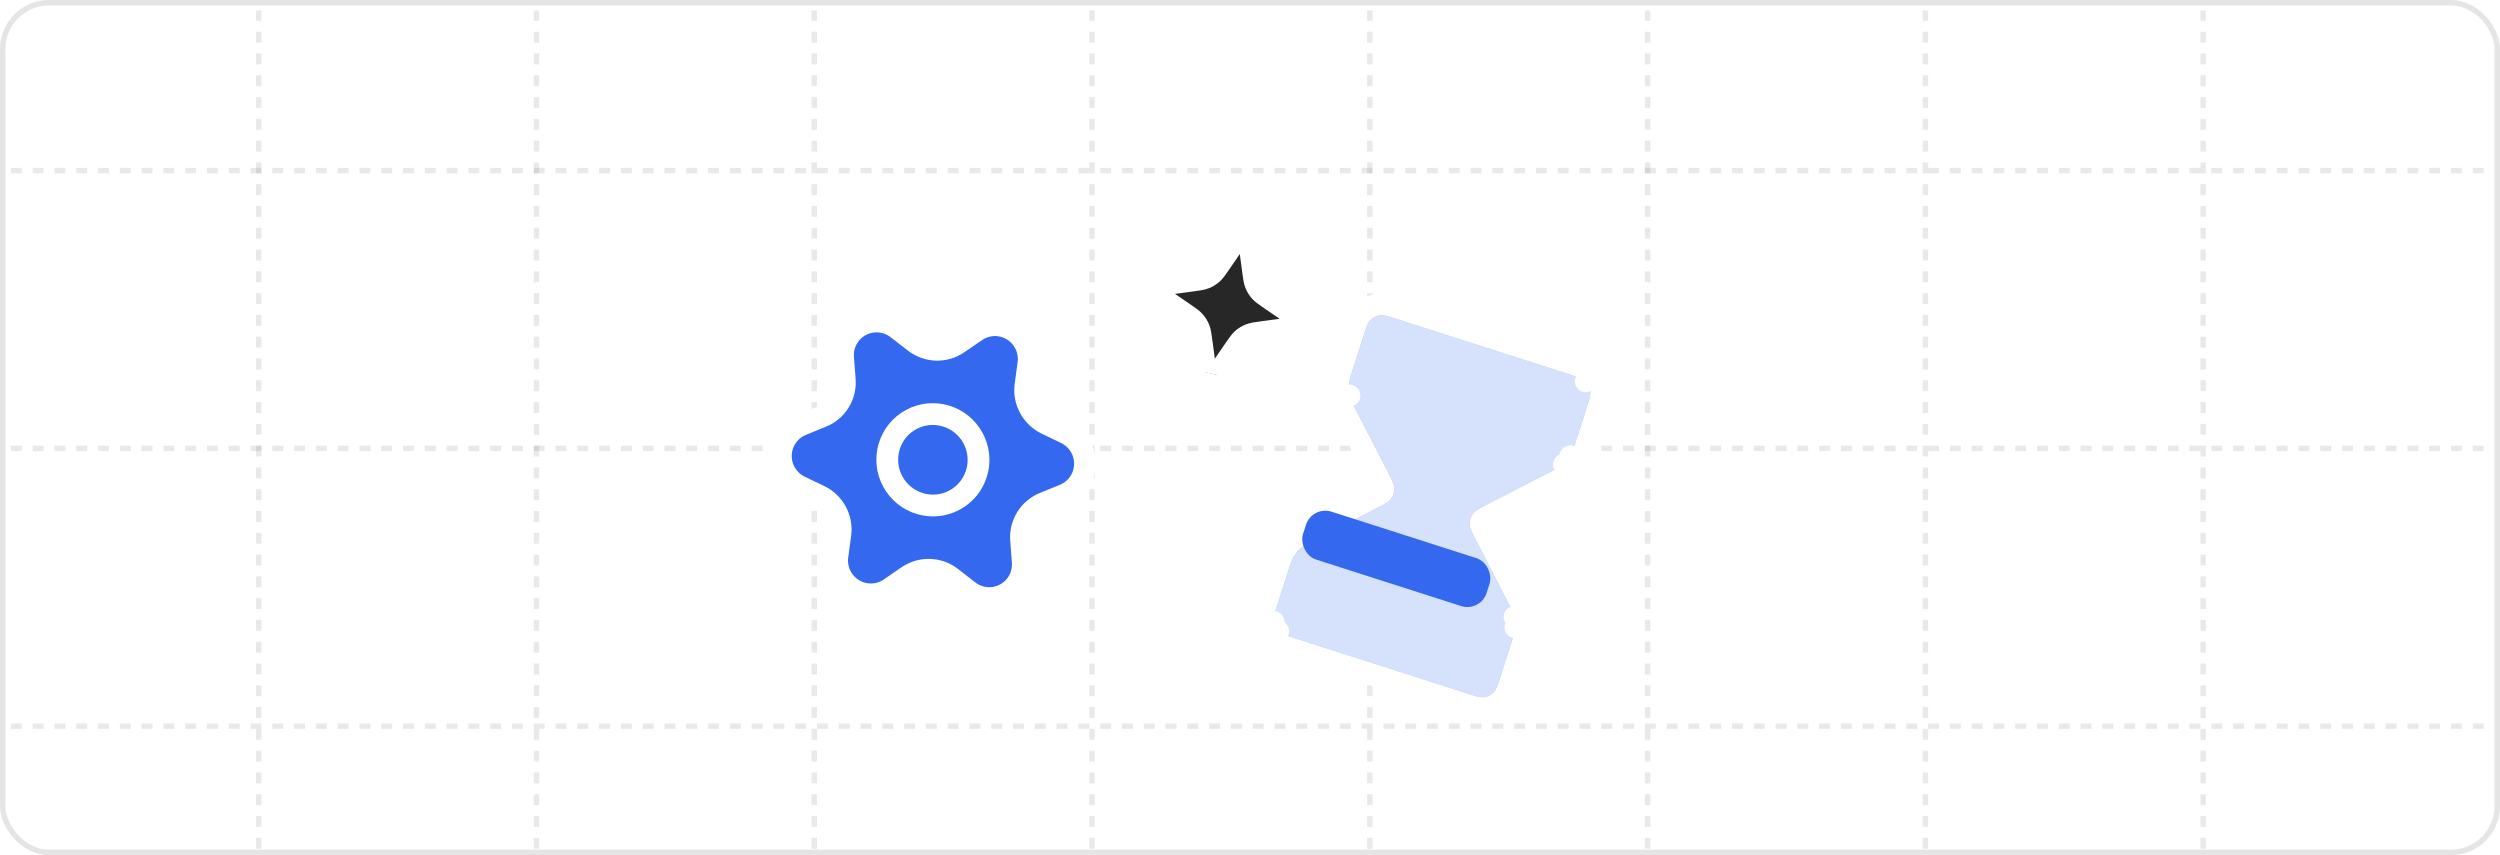 <svg width="459" height="157" viewBox="0 0 459 157" fill="none" xmlns="http://www.w3.org/2000/svg">
<g clip-path="url(#clip0_2167_8850)">
<g clip-path="url(#clip1_2167_8850)">
<path d="M1 10.822C1 6.404 4.582 2.822 9 2.822H450C454.418 2.822 458 6.404 458 10.822V149.822C458 154.241 454.418 157.822 450 157.822H9C4.582 157.822 1 154.241 1 149.822V10.822Z" fill="white"/>
<line opacity="0.1" x1="47.5" y1="-278.178" x2="47.5" y2="299.822" stroke="#272727" stroke-dasharray="2 2"/>
<line opacity="0.1" x1="98.5" y1="-278.178" x2="98.5" y2="299.822" stroke="#272727" stroke-dasharray="2 2"/>
<line opacity="0.1" x1="149.5" y1="-278.178" x2="149.5" y2="299.822" stroke="#272727" stroke-dasharray="2 2"/>
<line opacity="0.1" x1="200.5" y1="-278.178" x2="200.5" y2="299.822" stroke="#272727" stroke-dasharray="2 2"/>
<line opacity="0.1" x1="251.5" y1="-278.178" x2="251.5" y2="299.822" stroke="#272727" stroke-dasharray="2 2"/>
<line opacity="0.1" x1="302.5" y1="-278.178" x2="302.5" y2="299.822" stroke="#272727" stroke-dasharray="2 2"/>
<line opacity="0.1" x1="353.5" y1="-278.178" x2="353.5" y2="299.822" stroke="#272727" stroke-dasharray="2 2"/>
<line opacity="0.1" x1="404.5" y1="-278.178" x2="404.5" y2="299.822" stroke="#272727" stroke-dasharray="2 2"/>
<line opacity="0.1" x1="492" y1="31.322" x2="-41" y2="31.322" stroke="#272727" stroke-dasharray="2 2"/>
<line opacity="0.1" x1="492" y1="82.322" x2="-41" y2="82.322" stroke="#272727" stroke-dasharray="2 2"/>
<line opacity="0.1" x1="492" y1="133.322" x2="-41" y2="133.322" stroke="#272727" stroke-dasharray="2 2"/>
</g>
<g clip-path="url(#clip2_2167_8850)" filter="url(#filter0_dd_2167_8850)">
<g filter="url(#filter1_dd_2167_8850)">
<path d="M228.919 29.218L230.067 37.8C230.228 39.003 230.309 39.605 230.528 40.147C230.722 40.627 230.995 41.071 231.336 41.461C231.721 41.901 232.221 42.245 233.222 42.931L240.362 47.83L231.78 48.978C230.577 49.139 229.975 49.22 229.433 49.439C228.953 49.633 228.509 49.906 228.119 50.247C227.679 50.632 227.335 51.132 226.649 52.133L221.75 59.273L220.602 50.691C220.441 49.488 220.36 48.886 220.141 48.344C219.947 47.864 219.674 47.42 219.333 47.03C218.948 46.59 218.448 46.246 217.447 45.56L210.307 40.661L218.889 39.513C220.092 39.352 220.693 39.271 221.236 39.052C221.716 38.858 222.16 38.585 222.55 38.244C222.99 37.859 223.334 37.359 224.02 36.358L228.919 29.218Z" fill="#272727"/>
<path d="M228.919 29.218L230.067 37.8C230.228 39.003 230.309 39.605 230.528 40.147C230.722 40.627 230.995 41.071 231.336 41.461C231.721 41.901 232.221 42.245 233.222 42.931L240.362 47.83L231.78 48.978C230.577 49.139 229.975 49.22 229.433 49.439C228.953 49.633 228.509 49.906 228.119 50.247C227.679 50.632 227.335 51.132 226.649 52.133L221.75 59.273L220.602 50.691C220.441 49.488 220.36 48.886 220.141 48.344C219.947 47.864 219.674 47.42 219.333 47.03C218.948 46.59 218.448 46.246 217.447 45.56L210.307 40.661L218.889 39.513C220.092 39.352 220.693 39.271 221.236 39.052C221.716 38.858 222.16 38.585 222.55 38.244C222.99 37.859 223.334 37.359 224.02 36.358L228.919 29.218Z" stroke="white" stroke-width="4" stroke-linecap="round" stroke-linejoin="round"/>
</g>
</g>
<g filter="url(#filter2_dd_2167_8850)">
<path d="M288.145 57.563L256.484 47.415C254.842 46.888 254.021 46.625 253.291 46.744C252.65 46.848 252.057 47.153 251.599 47.614C251.079 48.139 250.816 48.96 250.29 50.602L248.34 56.684C247.881 58.118 247.651 58.835 247.596 59.561C247.548 60.206 247.602 60.854 247.755 61.481C247.928 62.189 248.273 62.859 248.962 64.198L254.801 75.546C255.59 77.079 255.984 77.846 255.987 78.585C255.99 79.235 255.787 79.869 255.406 80.397C254.974 80.996 254.208 81.391 252.675 82.18L241.327 88.019C239.987 88.708 239.318 89.052 238.766 89.528C238.276 89.95 237.856 90.445 237.52 90.998C237.142 91.621 236.912 92.338 236.453 93.772L234.503 99.853C233.977 101.495 233.714 102.316 233.832 103.046C233.937 103.688 234.241 104.28 234.703 104.738C235.228 105.258 236.049 105.521 237.69 106.048L269.352 116.196C270.994 116.722 271.815 116.985 272.545 116.867C273.186 116.762 273.779 116.458 274.236 115.996C274.757 115.471 275.02 114.651 275.546 113.009L277.496 106.927C277.955 105.493 278.185 104.776 278.24 104.049C278.288 103.405 278.234 102.757 278.081 102.129C277.908 101.421 277.563 100.752 276.874 99.413L271.035 88.064C270.246 86.531 269.852 85.765 269.849 85.026C269.846 84.376 270.049 83.741 270.429 83.214C270.861 82.614 271.628 82.22 273.161 81.431L284.509 75.592C285.848 74.903 286.518 74.558 287.07 74.082C287.56 73.661 287.98 73.165 288.316 72.613C288.694 71.99 288.924 71.273 289.383 69.839L291.333 63.757C291.859 62.115 292.122 61.294 292.003 60.565C291.899 59.923 291.594 59.331 291.133 58.873C290.608 58.352 289.787 58.089 288.145 57.563Z" fill="#3368EF"/>
<path d="M288.145 57.563L256.484 47.415C254.842 46.888 254.021 46.625 253.291 46.744C252.65 46.848 252.057 47.153 251.599 47.614C251.079 48.139 250.816 48.96 250.29 50.602L248.34 56.684C247.881 58.118 247.651 58.835 247.596 59.561C247.548 60.206 247.602 60.854 247.755 61.481C247.928 62.189 248.273 62.859 248.962 64.198L254.801 75.546C255.59 77.079 255.984 77.846 255.987 78.585C255.99 79.235 255.787 79.869 255.406 80.397C254.974 80.996 254.208 81.391 252.675 82.18L241.327 88.019C239.987 88.708 239.318 89.052 238.766 89.528C238.276 89.95 237.856 90.445 237.52 90.998C237.142 91.621 236.912 92.338 236.453 93.772L234.503 99.853C233.977 101.495 233.714 102.316 233.832 103.046C233.937 103.688 234.241 104.28 234.703 104.738C235.228 105.258 236.049 105.521 237.69 106.048L269.352 116.196C270.994 116.722 271.815 116.985 272.545 116.867C273.186 116.762 273.779 116.458 274.236 115.996C274.757 115.471 275.02 114.651 275.546 113.009L277.496 106.927C277.955 105.493 278.185 104.776 278.24 104.049C278.288 103.405 278.234 102.757 278.081 102.129C277.908 101.421 277.563 100.752 276.874 99.413L271.035 88.064C270.246 86.531 269.852 85.765 269.849 85.026C269.846 84.376 270.049 83.741 270.429 83.214C270.861 82.614 271.628 82.22 273.161 81.431L284.509 75.592C285.848 74.903 286.518 74.558 287.07 74.082C287.56 73.661 287.98 73.165 288.316 72.613C288.694 71.99 288.924 71.273 289.383 69.839L291.333 63.757C291.859 62.115 292.122 61.294 292.003 60.565C291.899 59.923 291.594 59.331 291.133 58.873C290.608 58.352 289.787 58.089 288.145 57.563Z" fill="white" fill-opacity="0.8"/>
<path d="M231.858 103.367L233.832 103.046L231.858 103.367C232.03 104.425 232.533 105.402 233.294 106.157L234.683 104.757L233.294 106.157C233.819 106.678 234.424 106.995 235.014 107.239C235.567 107.467 236.249 107.686 237.011 107.93L237.08 107.952L268.742 118.1L268.811 118.123C269.573 118.367 270.255 118.586 270.837 118.721C271.46 118.866 272.136 118.959 272.865 118.841C273.924 118.669 274.901 118.166 275.656 117.405C276.177 116.88 276.494 116.276 276.738 115.685C276.966 115.132 277.185 114.45 277.429 113.688L277.451 113.619L279.4 107.537C279.422 107.471 279.443 107.406 279.463 107.341C279.863 106.097 280.162 105.165 280.234 104.198L278.24 104.049L280.234 104.198C280.298 103.344 280.227 102.486 280.024 101.655L278.081 102.129L280.024 101.655C279.793 100.712 279.345 99.842 278.747 98.681C278.716 98.621 278.684 98.559 278.653 98.498L272.813 87.149C272.404 86.353 272.153 85.863 271.994 85.48C271.844 85.119 271.849 85.018 271.849 85.018C271.848 84.79 271.919 84.568 272.052 84.383C272.052 84.383 272.107 84.298 272.439 84.091C272.791 83.872 273.28 83.619 274.076 83.209L285.424 77.37C285.486 77.338 285.547 77.307 285.608 77.276C286.77 76.679 287.64 76.231 288.375 75.598L287.134 74.157L288.375 75.598C289.024 75.04 289.581 74.382 290.025 73.651L288.316 72.613L290.025 73.651C290.529 72.822 290.827 71.89 291.225 70.645C291.246 70.581 291.267 70.515 291.288 70.449L293.237 64.367L293.259 64.298C293.504 63.537 293.722 62.854 293.858 62.272C294.003 61.649 294.096 60.973 293.978 60.244C293.806 59.185 293.303 58.208 292.542 57.453L291.138 58.868L292.542 57.453C292.017 56.933 291.412 56.615 290.822 56.371C290.269 56.143 289.587 55.925 288.825 55.681L288.756 55.658L257.094 45.51C257.071 45.503 257.048 45.495 257.025 45.488C256.263 45.244 255.581 45.025 254.999 44.889C254.376 44.745 253.7 44.651 252.971 44.77C251.912 44.942 250.935 45.444 250.18 46.206C249.659 46.73 249.342 47.335 249.098 47.926C248.87 48.478 248.651 49.16 248.407 49.922C248.4 49.945 248.392 49.968 248.385 49.991L246.436 56.073C246.414 56.139 246.393 56.205 246.373 56.269C245.973 57.513 245.674 58.445 245.602 59.412C245.538 60.266 245.609 61.124 245.812 61.956L247.755 61.481L245.812 61.956C246.043 62.898 246.491 63.768 247.089 64.93C247.12 64.99 247.151 65.051 247.183 65.113L253.023 76.461C253.432 77.257 253.683 77.748 253.842 78.13C253.99 78.488 253.987 78.591 253.987 78.593L253.987 78.593C253.988 78.82 253.917 79.043 253.784 79.228L253.784 79.228C253.783 79.229 253.726 79.314 253.397 79.519C253.045 79.738 252.556 79.992 251.76 80.401L240.411 86.24C240.35 86.272 240.289 86.304 240.228 86.335C239.066 86.932 238.196 87.379 237.461 88.012C236.812 88.571 236.255 89.228 235.811 89.96C235.307 90.789 235.009 91.721 234.611 92.965C234.59 93.03 234.569 93.095 234.548 93.161L232.599 99.243L232.577 99.312C232.332 100.074 232.114 100.756 231.978 101.338C231.833 101.961 231.74 102.637 231.858 103.367Z" stroke="white" stroke-width="4" stroke-linecap="round" stroke-linejoin="round"/>
</g>
<rect x="240.913" y="92.808" width="35.399" height="9.234" rx="3.714" transform="rotate(17.772 240.913 92.808)" fill="#3368EF"/>
<g filter="url(#filter3_dd_2167_8850)">
<path d="M174.658 100.038L177.838 102.505C178.784 103.24 179.923 103.685 181.114 103.785C182.306 103.886 183.501 103.638 184.553 103.071C185.605 102.505 186.47 101.645 187.043 100.595C187.615 99.545 187.871 98.35 187.779 97.156L187.471 93.142C187.364 91.716 187.708 90.295 188.455 89.079C189.208 87.859 190.327 86.908 191.654 86.365L195.37 84.849C196.476 84.397 197.427 83.633 198.106 82.649C198.786 81.666 199.166 80.505 199.2 79.308C199.234 78.111 198.922 76.929 198.299 75.905C197.677 74.881 196.772 74.059 195.693 73.539L192.069 71.79C190.774 71.16 189.712 70.135 189.035 68.862C188.353 67.596 188.089 66.148 188.28 64.725L188.818 60.736C188.978 59.55 188.79 58.342 188.278 57.258C187.767 56.175 186.952 55.263 185.934 54.632C184.916 54.001 183.738 53.679 182.543 53.704C181.348 53.73 180.187 54.102 179.2 54.776L175.887 57.043C174.703 57.851 173.294 58.262 171.86 58.218C170.43 58.169 169.051 57.668 167.921 56.787L164.729 54.325C163.783 53.59 162.645 53.145 161.453 53.045C160.261 52.944 159.067 53.193 158.015 53.759C156.962 54.325 156.097 55.185 155.525 56.235C154.952 57.285 154.696 58.48 154.788 59.675L155.096 63.689C155.209 65.118 154.867 66.545 154.12 67.765C153.367 68.986 152.247 69.936 150.921 70.479L147.193 72.001C146.087 72.453 145.137 73.217 144.457 74.201C143.778 75.184 143.398 76.345 143.364 77.542C143.329 78.739 143.642 79.921 144.264 80.945C144.887 81.969 145.792 82.791 146.87 83.311L150.495 85.06C151.788 85.684 152.851 86.702 153.532 87.968C154.214 89.234 154.478 90.683 154.287 92.106L153.75 96.094C153.59 97.28 153.777 98.489 154.289 99.572C154.801 100.656 155.615 101.568 156.633 102.198C157.651 102.829 158.829 103.151 160.024 103.125C161.219 103.1 162.38 102.728 163.367 102.054L166.68 99.787C167.864 98.98 169.273 98.569 170.707 98.613C172.14 98.657 173.523 99.156 174.658 100.038Z" fill="#3368EF"/>
<path d="M175.26 85.814C179.332 83.623 180.851 78.535 178.653 74.449C176.454 70.364 171.371 68.829 167.299 71.021C163.226 73.212 161.707 78.301 163.906 82.386C166.104 86.471 171.188 88.006 175.26 85.814Z" fill="#3368EF"/>
<path d="M174.658 100.038L177.838 102.505C178.784 103.24 179.923 103.685 181.114 103.785C182.306 103.886 183.501 103.638 184.553 103.071C185.605 102.505 186.47 101.645 187.043 100.595C187.615 99.545 187.871 98.35 187.779 97.156L187.471 93.142C187.364 91.716 187.708 90.295 188.455 89.079C189.208 87.859 190.327 86.908 191.654 86.365L195.37 84.849C196.476 84.397 197.427 83.633 198.106 82.649C198.786 81.666 199.166 80.505 199.2 79.308C199.234 78.111 198.922 76.929 198.299 75.905C197.677 74.881 196.772 74.059 195.693 73.539L192.069 71.79C190.774 71.16 189.712 70.135 189.035 68.862C188.353 67.596 188.089 66.148 188.28 64.725L188.818 60.736C188.978 59.55 188.79 58.342 188.278 57.258C187.767 56.175 186.952 55.263 185.934 54.632C184.916 54.001 183.738 53.679 182.543 53.704C181.348 53.73 180.187 54.102 179.2 54.776L175.887 57.043C174.703 57.851 173.294 58.262 171.86 58.218C170.43 58.169 169.051 57.668 167.921 56.787L164.729 54.325C163.783 53.59 162.645 53.145 161.453 53.045C160.261 52.944 159.067 53.193 158.015 53.759C156.962 54.325 156.097 55.185 155.525 56.235C154.952 57.285 154.696 58.48 154.788 59.675L155.096 63.689C155.209 65.118 154.867 66.545 154.12 67.765C153.367 68.986 152.247 69.936 150.921 70.479L147.193 72.001C146.087 72.453 145.137 73.217 144.457 74.201C143.778 75.184 143.398 76.345 143.364 77.542C143.329 78.739 143.642 79.921 144.264 80.945C144.887 81.969 145.792 82.791 146.87 83.311L150.495 85.06C151.788 85.684 152.851 86.702 153.532 87.968C154.214 89.234 154.478 90.683 154.287 92.106L153.75 96.094C153.59 97.28 153.777 98.489 154.289 99.572C154.801 100.656 155.615 101.568 156.633 102.198C157.651 102.829 158.829 103.151 160.024 103.125C161.219 103.1 162.38 102.728 163.367 102.054L166.68 99.787C167.864 98.98 169.273 98.569 170.707 98.613C172.14 98.657 173.523 99.156 174.658 100.038Z" stroke="white" stroke-width="4" stroke-linecap="round" stroke-linejoin="round"/>
<path d="M175.26 85.814C179.332 83.623 180.851 78.535 178.653 74.449C176.454 70.364 171.371 68.829 167.299 71.021C163.226 73.212 161.707 78.301 163.906 82.386C166.104 86.471 171.188 88.006 175.26 85.814Z" stroke="white" stroke-width="4" stroke-linecap="round" stroke-linejoin="round"/>
</g>
</g>
<rect x="0.5" y="0.5" width="458" height="156" rx="8.5" stroke="#E5E5E5"/>
<defs>
<filter id="filter0_dd_2167_8850" x="191" y="13.911" width="68.669" height="68.669" filterUnits="userSpaceOnUse" color-interpolation-filters="sRGB">
<feFlood flood-opacity="0" result="BackgroundImageFix"/>
<feColorMatrix in="SourceAlpha" type="matrix" values="0 0 0 0 0 0 0 0 0 0 0 0 0 0 0 0 0 0 127 0" result="hardAlpha"/>
<feOffset dy="2"/>
<feGaussianBlur stdDeviation="1"/>
<feComposite in2="hardAlpha" operator="out"/>
<feColorMatrix type="matrix" values="0 0 0 0 0 0 0 0 0 0 0 0 0 0 0 0 0 0 0.03 0"/>
<feBlend mode="normal" in2="BackgroundImageFix" result="effect1_dropShadow_2167_8850"/>
<feColorMatrix in="SourceAlpha" type="matrix" values="0 0 0 0 0 0 0 0 0 0 0 0 0 0 0 0 0 0 127 0" result="hardAlpha"/>
<feOffset dy="4"/>
<feGaussianBlur stdDeviation="6"/>
<feComposite in2="hardAlpha" operator="out"/>
<feColorMatrix type="matrix" values="0 0 0 0 0 0 0 0 0 0 0 0 0 0 0 0 0 0 0.02 0"/>
<feBlend mode="normal" in2="effect1_dropShadow_2167_8850" result="effect2_dropShadow_2167_8850"/>
<feBlend mode="normal" in="SourceGraphic" in2="effect2_dropShadow_2167_8850" result="shape"/>
</filter>
<filter id="filter1_dd_2167_8850" x="196.307" y="19.218" width="58.056" height="58.056" filterUnits="userSpaceOnUse" color-interpolation-filters="sRGB">
<feFlood flood-opacity="0" result="BackgroundImageFix"/>
<feColorMatrix in="SourceAlpha" type="matrix" values="0 0 0 0 0 0 0 0 0 0 0 0 0 0 0 0 0 0 127 0" result="hardAlpha"/>
<feOffset dy="2"/>
<feGaussianBlur stdDeviation="1"/>
<feComposite in2="hardAlpha" operator="out"/>
<feColorMatrix type="matrix" values="0 0 0 0 0 0 0 0 0 0 0 0 0 0 0 0 0 0 0.03 0"/>
<feBlend mode="normal" in2="BackgroundImageFix" result="effect1_dropShadow_2167_8850"/>
<feColorMatrix in="SourceAlpha" type="matrix" values="0 0 0 0 0 0 0 0 0 0 0 0 0 0 0 0 0 0 127 0" result="hardAlpha"/>
<feOffset dy="4"/>
<feGaussianBlur stdDeviation="6"/>
<feComposite in2="hardAlpha" operator="out"/>
<feColorMatrix type="matrix" values="0 0 0 0 0 0 0 0 0 0 0 0 0 0 0 0 0 0 0.02 0"/>
<feBlend mode="normal" in2="effect1_dropShadow_2167_8850" result="effect2_dropShadow_2167_8850"/>
<feBlend mode="normal" in="SourceGraphic" in2="effect2_dropShadow_2167_8850" result="shape"/>
</filter>
<filter id="filter2_dd_2167_8850" x="207.52" y="27.86" width="110.795" height="122.748" filterUnits="userSpaceOnUse" color-interpolation-filters="sRGB">
<feFlood flood-opacity="0" result="BackgroundImageFix"/>
<feColorMatrix in="SourceAlpha" type="matrix" values="0 0 0 0 0 0 0 0 0 0 0 0 0 0 0 0 0 0 127 0" result="hardAlpha"/>
<feOffset dy="3.714"/>
<feGaussianBlur stdDeviation="1.857"/>
<feComposite in2="hardAlpha" operator="out"/>
<feColorMatrix type="matrix" values="0 0 0 0 0 0 0 0 0 0 0 0 0 0 0 0 0 0 0.03 0"/>
<feBlend mode="normal" in2="BackgroundImageFix" result="effect1_dropShadow_2167_8850"/>
<feColorMatrix in="SourceAlpha" type="matrix" values="0 0 0 0 0 0 0 0 0 0 0 0 0 0 0 0 0 0 127 0" result="hardAlpha"/>
<feOffset dy="7.428"/>
<feGaussianBlur stdDeviation="11.142"/>
<feComposite in2="hardAlpha" operator="out"/>
<feColorMatrix type="matrix" values="0 0 0 0 0 0 0 0 0 0 0 0 0 0 0 0 0 0 0.02 0"/>
<feBlend mode="normal" in2="effect1_dropShadow_2167_8850" result="effect2_dropShadow_2167_8850"/>
<feBlend mode="normal" in="SourceGraphic" in2="effect2_dropShadow_2167_8850" result="shape"/>
</filter>
<filter id="filter3_dd_2167_8850" x="129.361" y="43.023" width="83.841" height="78.784" filterUnits="userSpaceOnUse" color-interpolation-filters="sRGB">
<feFlood flood-opacity="0" result="BackgroundImageFix"/>
<feColorMatrix in="SourceAlpha" type="matrix" values="0 0 0 0 0 0 0 0 0 0 0 0 0 0 0 0 0 0 127 0" result="hardAlpha"/>
<feOffset dy="2"/>
<feGaussianBlur stdDeviation="1"/>
<feComposite in2="hardAlpha" operator="out"/>
<feColorMatrix type="matrix" values="0 0 0 0 0 0 0 0 0 0 0 0 0 0 0 0 0 0 0.03 0"/>
<feBlend mode="normal" in2="BackgroundImageFix" result="effect1_dropShadow_2167_8850"/>
<feColorMatrix in="SourceAlpha" type="matrix" values="0 0 0 0 0 0 0 0 0 0 0 0 0 0 0 0 0 0 127 0" result="hardAlpha"/>
<feOffset dy="4"/>
<feGaussianBlur stdDeviation="6"/>
<feComposite in2="hardAlpha" operator="out"/>
<feColorMatrix type="matrix" values="0 0 0 0 0 0 0 0 0 0 0 0 0 0 0 0 0 0 0.02 0"/>
<feBlend mode="normal" in2="effect1_dropShadow_2167_8850" result="effect2_dropShadow_2167_8850"/>
<feBlend mode="normal" in="SourceGraphic" in2="effect2_dropShadow_2167_8850" result="shape"/>
</filter>
<clipPath id="clip0_2167_8850">
<rect x="1" y="1" width="457" height="155" rx="8" fill="white"/>
</clipPath>
<clipPath id="clip1_2167_8850">
<rect width="457" height="155" fill="white" transform="translate(1 1.911)"/>
</clipPath>
<clipPath id="clip2_2167_8850">
<rect width="37.078" height="37.078" fill="white" transform="translate(211.603 21.911) rotate(13.415)"/>
</clipPath>
</defs>
</svg>
